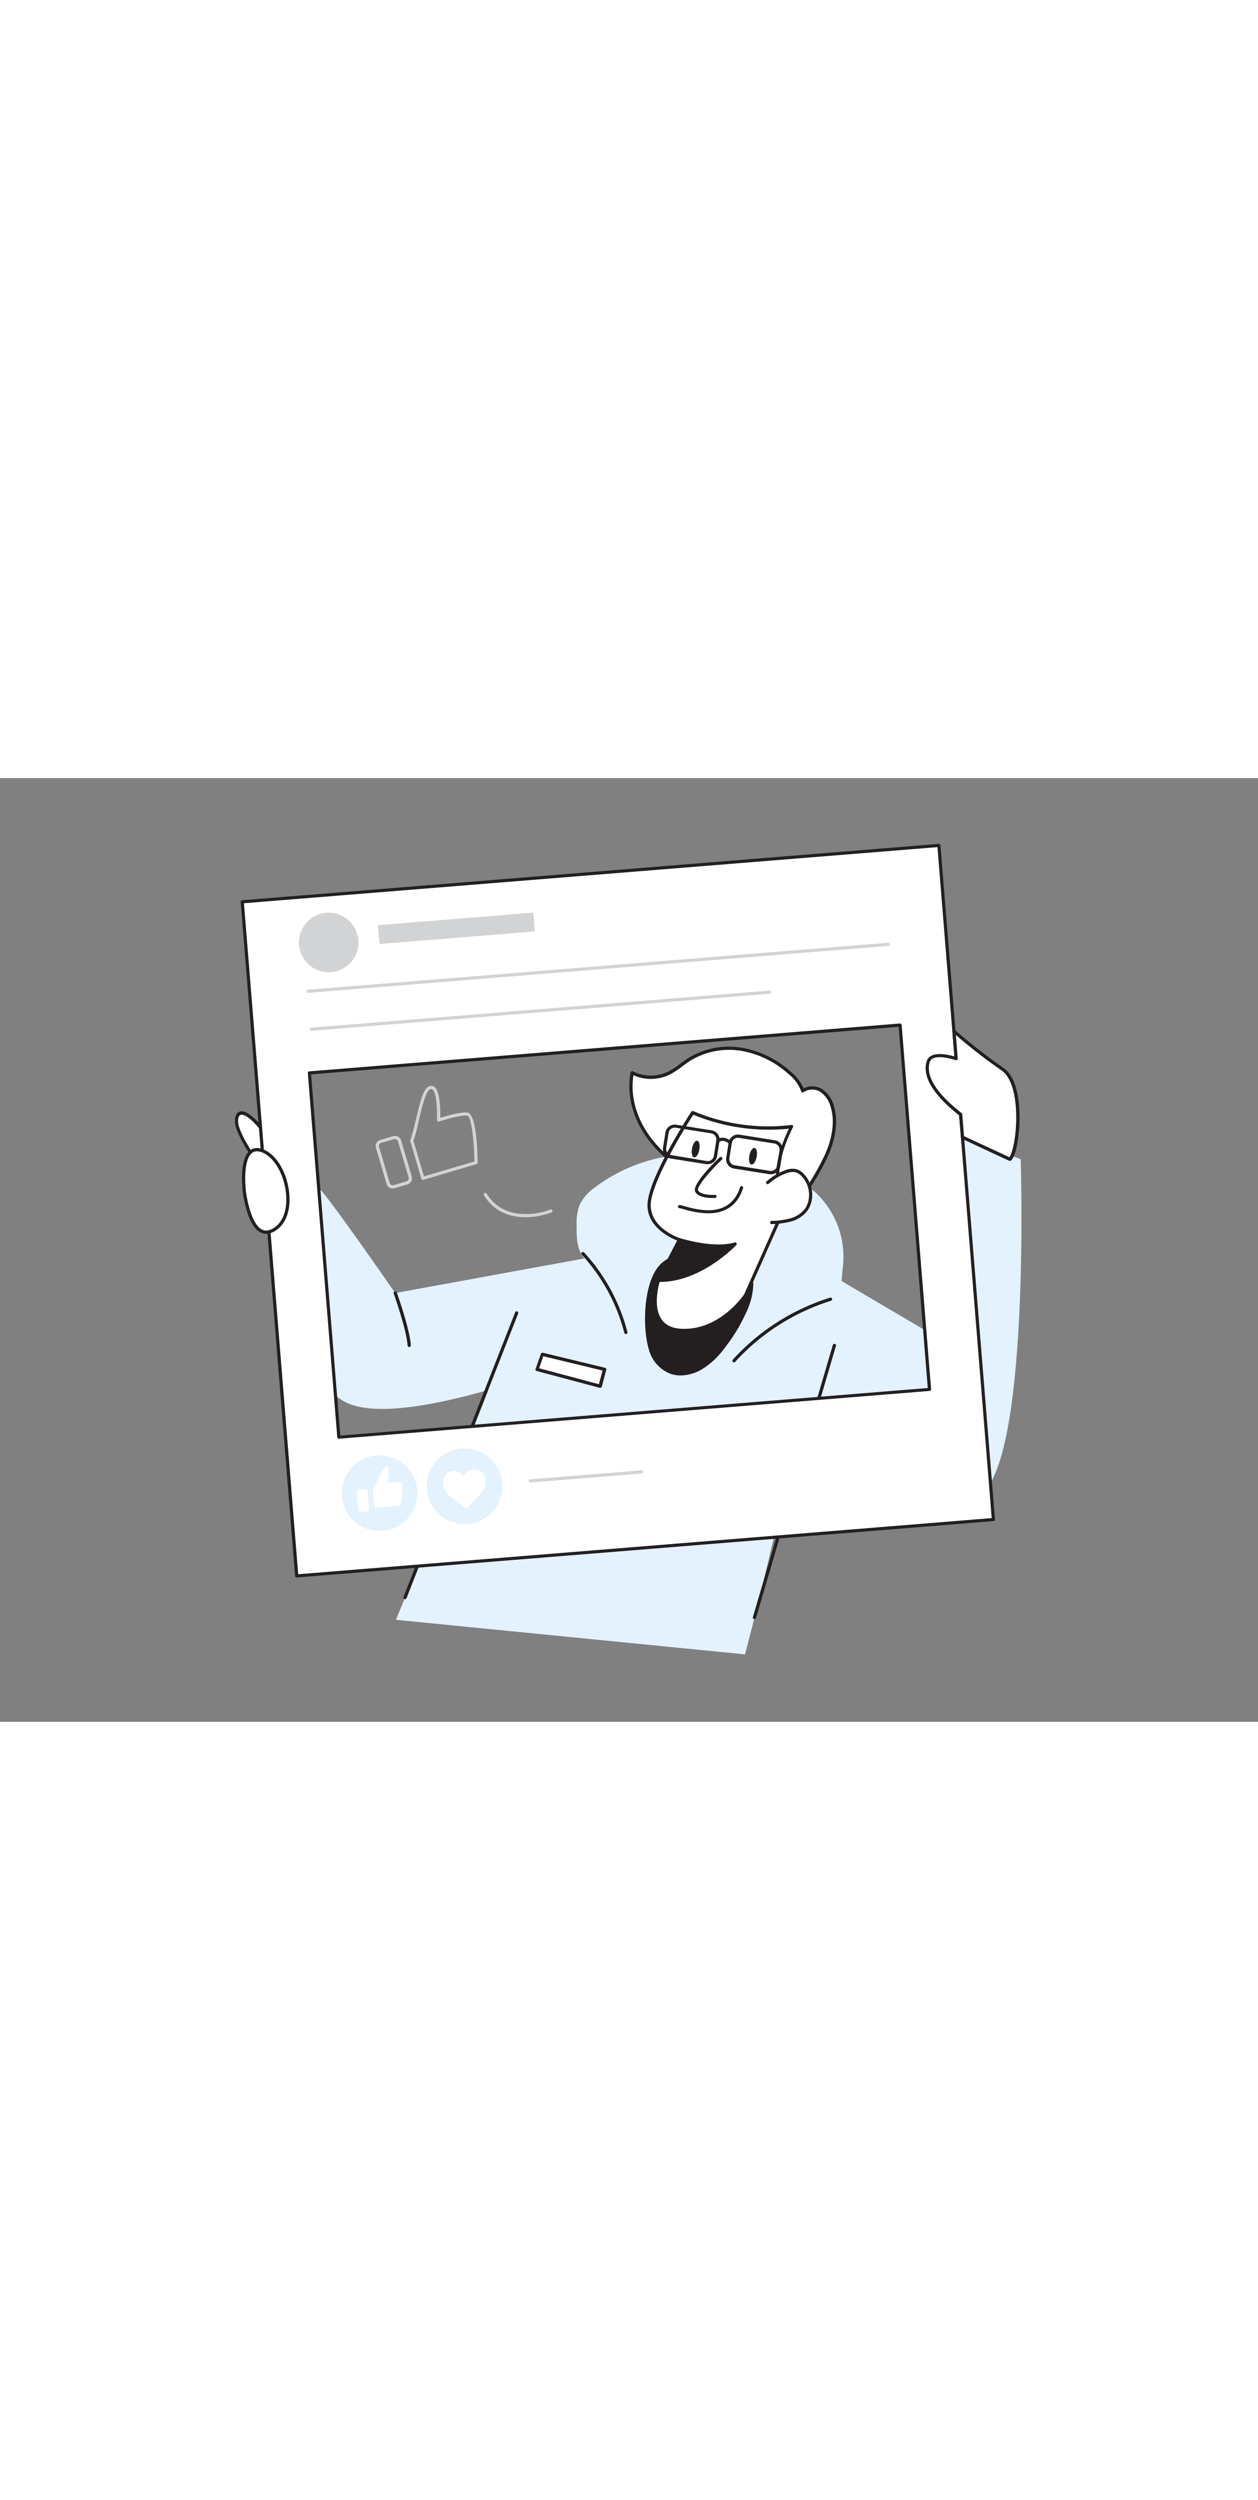 <svg xmlns="http://www.w3.org/2000/svg" viewBox="0 0 400 300" data-imageid="social-media-flatline-c7bad" imageName="Social Media" class="illustrations_image" style="width: 151px;"><rect x="0" y="0" width="400" height="300" fill="#808080" stroke="none"/><g id="_224_social_media_flatline" data-name="#224_social_media_flatline"><path d="M75.28,108a6.4,6.4,0,0,0,.36,3.37C77.11,116.05,88.06,134,87.78,120,87.7,115.85,76.77,101.84,75.28,108Z" fill="#fff"/><path d="M86,125.75c-3.68,0-9.85-11.14-10.82-14.25a6.91,6.91,0,0,1-.37-3.65h0c.45-1.83,1.63-2,2.31-1.91,3.76.41,11.13,10.32,11.21,14.06s-.6,5.49-2.06,5.73ZM75.78,108.09a5.81,5.81,0,0,0,.36,3.1c1.23,4,7.51,13.9,9.94,13.52.38-.06,1.27-.65,1.19-4.69-.07-3.15-7.13-12.71-10.29-13-.42,0-.93,0-1.2,1.12Z" fill="#231f20"/><path d="M197.47,150.56l-71.8,13.13s-23.27-33.53-24-32.9c-7.13,6-16.32,13.45-16.32,13.45s6.79,45.12,24.48,54.13,72.88-13.15,72.88-13.15Z" fill="#e3f2fd" class="target-color"/><path d="M256.25,153.19,294,175.44l12-61.29,18.55,7s3.57,110.31-16.7,107.66S239,197.18,239,197.18Z" fill="#e3f2fd" class="target-color"/><path d="M197.47,150.56s-24.5-1.29-42,43.44-29.59,73.56-29.59,73.56l111,11s13.39-50,19.18-87.11c2.93-18.8,3.92-34.29.22-38.3C245.25,141.25,197.47,150.56,197.47,150.56Z" fill="#e3f2fd" class="target-color"/><path d="M239.89,267.34l-.15,0a.52.52,0,0,1-.35-.64l25.42-86.49a.52.52,0,0,1,.64-.35.51.51,0,0,1,.35.64L240.38,267A.51.51,0,0,1,239.89,267.34Z" fill="#231f20"/><path d="M128.76,261a.39.39,0,0,1-.18,0,.52.52,0,0,1-.3-.67l35.52-90.51a.5.5,0,0,1,.67-.29.51.51,0,0,1,.29.66l-35.51,90.52A.53.53,0,0,1,128.76,261Z" fill="#231f20"/><path d="M183.34,143.8c0-.61,0-1.2,0-1.77a16.88,16.88,0,0,1,.87-6.17,14.38,14.38,0,0,1,4.82-5.64,52.3,52.3,0,0,1,28.27-10.55,67.41,67.41,0,0,1,29.94,5,40.48,40.48,0,0,1,12,7A28,28,0,0,1,268,155.44c-.35,3-.49,7.87-1.71,10.66-2.14,4.86-8.46,4.69-12.73,6s-7.62,4.36-11.58,6.32c-3.57,1.78-8.41,1.38-12.34,1.68-9.6.74-20.08.39-28-5.08-5.41-3.73-6.35-10.68-9.38-16.05-1.72-3-4-3.89-6.23-6.07S183.35,147,183.34,143.8Z" fill="#e3f2fd" class="target-color"/><path d="M206.86,181.65a10.87,10.87,0,0,0,6.62,7.27,11.88,11.88,0,0,0,9.27-1.3,24.83,24.83,0,0,0,7-6.44,54.17,54.17,0,0,0,6.92-11.28,21.67,21.67,0,0,0,2.28-8.24,9.62,9.62,0,0,0-3-7.64c-5.66-4.88-20.9-4.78-26.13,1.48C204.92,161.38,204.8,175.13,206.86,181.65Z" fill="#231f20"/><path d="M216.44,189.89a10.08,10.08,0,0,1-3.12-.48,11.34,11.34,0,0,1-6.95-7.6h0c-2.1-6.63-1.94-20.64,3.07-26.65,2.31-2.75,6.68-4.58,12-5,6-.49,11.83.88,14.86,3.49a10.1,10.1,0,0,1,3.19,8,22.65,22.65,0,0,1-2.33,8.45,55,55,0,0,1-7,11.38,24.57,24.57,0,0,1-7.18,6.57A13.53,13.53,0,0,1,216.44,189.89Zm-9.09-8.39a10.36,10.36,0,0,0,6.29,6.93,11.38,11.38,0,0,0,8.85-1.26,23.67,23.67,0,0,0,6.89-6.31,54.22,54.22,0,0,0,6.85-11.17,21.43,21.43,0,0,0,2.24-8.05,9.07,9.07,0,0,0-2.84-7.23c-2.83-2.44-8.36-3.71-14.09-3.24-5.06.42-9.18,2.11-11.3,4.66-4.8,5.74-4.92,19.25-2.89,25.67Z" fill="#231f20"/><path d="M255.1,133.3c2.71-4.56,5.77-9,7.86-13.8s3.14-10.27,1.65-15.16a8.75,8.75,0,0,0-3.4-5,5.38,5.38,0,0,0-6,.06,12.81,12.81,0,0,0-4.12-5.7,30.71,30.71,0,0,0-15.21-7.5,24.25,24.25,0,0,0-17,3.31c-2.06,1.34-3.9,3-6.08,4.14a13,13,0,0,1-11.84,0c-1.46,7.56,1.15,15.32,5.78,21.29s11.12,10.32,17.93,13.83a35.08,35.08,0,0,0,11.43,4,16.36,16.36,0,0,0,11.88-2.69" fill="#fff"/><path d="M255.1,133.81a.48.48,0,0,1-.26-.07.51.51,0,0,1-.18-.71c.71-1.19,1.44-2.38,2.18-3.56a79.44,79.44,0,0,0,5.64-10.17c1.65-3.81,3.26-9.48,1.63-14.81a8.29,8.29,0,0,0-3.18-4.67,4.85,4.85,0,0,0-5.38,0,.54.54,0,0,1-.48.08.51.51,0,0,1-.33-.34,12.38,12.38,0,0,0-4-5.46,30,30,0,0,0-14.94-7.38A23.72,23.72,0,0,0,219.23,90c-.78.51-1.54,1.08-2.28,1.63a26.7,26.7,0,0,1-3.85,2.54,13.74,13.74,0,0,1-11.68.3c-1.08,6.71,1,14,5.8,20.2,4,5.16,9.64,9.51,17.75,13.69a34.72,34.72,0,0,0,11.27,4,15.84,15.84,0,0,0,11.5-2.59.52.52,0,0,1,.62.83,16.9,16.9,0,0,1-12.25,2.78,35.88,35.88,0,0,1-11.61-4.1c-8.25-4.25-14-8.7-18.09-14-5.13-6.6-7.28-14.52-5.89-21.7a.52.52,0,0,1,.29-.37.5.5,0,0,1,.46,0,12.56,12.56,0,0,0,11.36,0,25.23,25.23,0,0,0,3.7-2.45c.75-.56,1.53-1.14,2.34-1.66A24.7,24.7,0,0,1,236,85.73a31,31,0,0,1,15.46,7.63,14.15,14.15,0,0,1,4.06,5.29,6,6,0,0,1,6,.29,9.22,9.22,0,0,1,3.62,5.25c1.72,5.63,0,11.55-1.67,15.52a80,80,0,0,1-5.71,10.3c-.74,1.18-1.47,2.36-2.18,3.55A.5.5,0,0,1,255.1,133.81Z" fill="#231f20"/><path d="M216.05,146.74l-6.7,12.9s-5.12,15.41,7.39,16S237,164.45,237,164.45l12.93-29.07s-7-6.95,1.78-24.59a61.07,61.07,0,0,1-31.46-4.43S208.19,124.77,206.56,134,216.05,146.74,216.05,146.74Z" fill="#fff"/><path d="M217.56,176.12c-.28,0-.56,0-.85,0-3.31-.14-5.74-1.31-7.23-3.47-3.33-4.82-.73-12.82-.61-13.16L215.32,147c-2.31-.9-10.74-4.8-9.27-13.11,1.63-9.23,13.27-27.08,13.77-27.84a.51.51,0,0,1,.63-.19,61,61,0,0,0,31.17,4.4.5.5,0,0,1,.5.2.51.51,0,0,1,0,.54c-4.46,8.93-4.72,15-4.16,18.5A10.48,10.48,0,0,0,250.3,135a.52.52,0,0,1,.1.58l-12.93,29.07C237.35,164.85,229.72,176.12,217.56,176.12ZM220.45,107c-1.69,2.62-11.91,18.78-13.38,27.09-1.54,8.68,9,12.12,9.14,12.15a.56.56,0,0,1,.32.3.5.5,0,0,1,0,.43l-6.7,12.9s-2.52,7.78.52,12.18c1.3,1.88,3.46,2.9,6.43,3,12.1.55,19.73-10.79,19.81-10.91l12.76-28.69c-1.2-1.44-5.94-8.56,1.49-24A62.93,62.93,0,0,1,220.45,107Z" fill="#231f20"/><path d="M229.18,120.9s-8.84,8.46-7.67,10.42,5.82,1.63,5.82,1.63" fill="#fff"/><path d="M226.51,133.48c-1.49,0-4.42-.23-5.42-1.91-1.28-2.13,5.6-9,7.74-11a.5.5,0,0,1,.71,0,.5.5,0,0,1,0,.71c-4.13,3.95-8.15,8.84-7.58,9.8.84,1.39,4.15,1.48,5.35,1.39a.51.51,0,0,1,.53.47.49.49,0,0,1-.46.53C227.25,133.46,226.94,133.48,226.51,133.48Z" fill="#231f20"/><ellipse cx="239.41" cy="120.2" rx="2.7" ry="1.18" transform="translate(75.09 331.77) rotate(-78.82)" fill="#231f20"/><ellipse cx="221.41" cy="116.93" rx="2.7" ry="1.18" transform="matrix(0.18, -0.98, 0.98, 0.18, 66.76, 313.85)" fill="#231f20"/><path d="M244.05,128.6a17.74,17.74,0,0,1,5.48-3.38,6,6,0,0,1,3.41-.47,4.75,4.75,0,0,1,2.3,1.45,9.1,9.1,0,0,1,2.42,7.41,7.65,7.65,0,0,1-1.32,3.54,9.27,9.27,0,0,1-5,3.3,26.69,26.69,0,0,1-6,.8" fill="#fff"/><path d="M245.25,141.77a.52.52,0,0,1,0-1,26.44,26.44,0,0,0,5.93-.79,8.78,8.78,0,0,0,4.77-3.09,7.38,7.38,0,0,0,1.23-3.32,8.63,8.63,0,0,0-2.28-7,4.28,4.28,0,0,0-2.05-1.3,5.64,5.64,0,0,0-3.1.45A17.39,17.39,0,0,0,244.4,129a.52.52,0,0,1-.7-.76,18.51,18.51,0,0,1,5.65-3.48,6.49,6.49,0,0,1,3.7-.49,5.08,5.08,0,0,1,2.56,1.59,9.65,9.65,0,0,1,2.57,7.83,8.31,8.31,0,0,1-1.42,3.78,9.81,9.81,0,0,1-5.32,3.5,28.4,28.4,0,0,1-6.16.82Z" fill="#231f20"/><path d="M216.05,146.74s10.65,3.42,17.67,1.35c0,0-11.3,11.89-24.37,11.55Z" fill="#231f20"/><path d="M209.92,160.16h-.58a.5.5,0,0,1-.43-.25.52.52,0,0,1,0-.5l6.69-12.9a.53.53,0,0,1,.62-.26c.1,0,10.58,3.36,17.36,1.36a.51.51,0,0,1,.59.22.53.53,0,0,1-.07.63C233.63,148.93,222.81,160.16,209.92,160.16Zm6.39-12.8-6.11,11.76C220,159,228.78,151.94,232,149,225.84,150,218.19,147.92,216.31,147.36Z" fill="#231f20"/><path d="M199,176.73a.51.51,0,0,1-.5-.41A58.17,58.17,0,0,0,185,151.52a.51.51,0,0,1,0-.73.53.53,0,0,1,.73,0A59.24,59.24,0,0,1,199.5,176.1a.51.51,0,0,1-.4.61Z" fill="#231f20"/><path d="M233.38,185.73a.48.48,0,0,1-.32-.11.51.51,0,0,1-.08-.73,70.14,70.14,0,0,1,30.94-19.73.53.53,0,0,1,.65.34.51.51,0,0,1-.34.65,69.07,69.07,0,0,0-30.45,19.39A.5.5,0,0,1,233.38,185.73Z" fill="#231f20"/><path d="M225.06,122.73a3.87,3.87,0,0,1-.48,0h0l-11.27-1.79a3,3,0,0,1-2.5-3.44l.77-4.82a3,3,0,0,1,3.43-2.49l11.27,1.78a3,3,0,0,1,2.5,3.44L228,120.2a3,3,0,0,1-2.95,2.53Zm-.32-1A2,2,0,0,0,227,120l.76-4.82a2,2,0,0,0-1.64-2.26l-11.27-1.78a1.9,1.9,0,0,0-1.46.35,1.92,1.92,0,0,0-.79,1.28l-.77,4.83a2,2,0,0,0,1.64,2.25Z" fill="#231f20"/><path d="M245.15,125.92a2.59,2.59,0,0,1-.48,0h0l-11.27-1.79a3,3,0,0,1-2.49-3.43l.76-4.82a3,3,0,0,1,1.2-2,3,3,0,0,1,2.24-.54l11.27,1.79a3,3,0,0,1,2.49,3.43l-.76,4.83a3,3,0,0,1-1.2,2A3,3,0,0,1,245.15,125.92Zm-.32-1.06a2,2,0,0,0,1.47-.35,2,2,0,0,0,.79-1.29l.76-4.82a2,2,0,0,0-1.64-2.25l-11.27-1.79a2,2,0,0,0-2.25,1.64l-.77,4.82a2,2,0,0,0,1.64,2.25Z" fill="#231f20"/><path d="M232.18,116.43a.47.47,0,0,1-.35-.14c-1.81-1.7-3.18-.64-3.24-.59a.51.51,0,0,1-.72-.08.5.5,0,0,1,.08-.72c.73-.59,2.62-1.21,4.58.64a.51.51,0,0,1-.35.89Z" fill="#231f20"/><path d="M225.14,138.35a28.94,28.94,0,0,1-7.85-1.33,9.82,9.82,0,0,0-1.1-.29.52.52,0,0,1-.52-.21.51.51,0,0,1,.14-.7c.28-.19.57-.11,1.76.23,4,1.14,14.47,4.17,17.75-6a.49.49,0,0,1,.63-.32.49.49,0,0,1,.32.62C234.21,136.75,229.5,138.35,225.14,138.35Z" fill="#231f20"/><path d="M77,39.33,94.36,253.61l221.51-17.92L298.53,21.4Zm218.53,155-187.82,15.2L98.37,93.72l187.82-15.2Z" fill="#fff"/><path d="M94.36,254.11A.54.54,0,0,1,94,254a.51.51,0,0,1-.17-.35L76.53,39.37a.5.5,0,0,1,.46-.54l221.5-17.92a.5.5,0,0,1,.54.45l17.34,214.29a.5.5,0,0,1-.46.54L94.4,254.11ZM77.57,39.78l17.25,213.3,220.51-17.85L298.07,21.94ZM107.74,210a.47.47,0,0,1-.32-.12.5.5,0,0,1-.18-.34L97.87,93.76a.5.5,0,0,1,.46-.54L286.15,78a.52.52,0,0,1,.37.12.51.51,0,0,1,.17.34l9.37,115.81a.5.5,0,0,1-.46.54L107.78,210ZM98.91,94.18,108.2,209,295,193.88,285.74,79.06Z" fill="#231f20"/><circle cx="104.51" cy="52.25" r="9.47" fill="#d1d3d4"/><path d="M98,68.26a.5.5,0,0,1,0-1L282.4,52.34a.5.5,0,1,1,.08,1L98.08,68.26Z" fill="#d1d3d4"/><path d="M99,80.33a.5.5,0,0,1,0-1L244.65,67.54a.51.51,0,0,1,.54.46.5.5,0,0,1-.46.54L99.05,80.33Z" fill="#d1d3d4"/><circle cx="120.67" cy="227.3" r="12.02" fill="#e3f2fd" class="target-color"/><circle cx="147.71" cy="225.11" r="12.02" fill="#e3f2fd" class="target-color"/><rect x="113.47" y="225.23" width="3.44" height="7.1" rx="0.73" transform="matrix(1, -0.08, 0.08, 1, -18.08, 10.04)" fill="#fff"/><path d="M118.5,226.17,119,232l8.32-.67s1.37-7,.24-7.41-4.44,0-4.44,0,1.24-4.84-.1-5S120.17,223.37,118.5,226.17Z" fill="#fff"/><path d="M147.45,222l.17-.31a4.05,4.05,0,0,1,1.57-1.53,3.48,3.48,0,0,1,1.65-.41,3.42,3.42,0,0,1,3.38,2.67,5.48,5.48,0,0,1,.11,1.4,5.08,5.08,0,0,1-.17,1.34,5.41,5.41,0,0,1-1,1.9,19.12,19.12,0,0,1-1.46,1.65c-.88.91-1.77,1.82-2.65,2.74-.26.27-.5.55-.76.83l0,.05-.22-.17c-1-.8-2-1.56-3-2.31-.67-.49-1.35-1-2-1.52a7,7,0,0,1-1.24-1.31,4.91,4.91,0,0,1-.78-1.73,7.6,7.6,0,0,1-.2-1.41,3.39,3.39,0,0,1,2-3.29,3.51,3.51,0,0,1,3.84.6,4,4,0,0,1,.71.76Z" fill="#fff"/><rect x="120.34" y="44.75" width="49.55" height="6.01" transform="translate(-3.38 11.86) rotate(-4.63)" fill="#d1d3d4"/><path d="M168.58,223.92a.5.5,0,0,1-.49-.46.49.49,0,0,1,.45-.54L204,220.05a.49.49,0,0,1,.53.46.5.5,0,0,1-.45.54l-35.47,2.87Z" fill="#d1d3d4"/><path d="M321.06,121.12c2.5-1.65,5.15-23.58-2.32-28.62a184.33,184.33,0,0,1-15.43-12l.7,8.7s-7.8-2.76-8.9,1,.63,9.11,10.34,16.74l.58,7.24Z" fill="#fff"/><path d="M321.06,121.64a.54.54,0,0,1-.22,0l-15-7a.53.53,0,0,1-.3-.43l-.57-7c-8.28-6.56-11.76-12.33-10.34-17.15a2.91,2.91,0,0,1,1.53-1.82c2.12-1.09,5.74-.22,7.3.24l-.65-7.94a.52.52,0,0,1,.86-.43,184,184,0,0,0,15.38,12c4.51,3.05,5.15,11.3,5.12,16,0,5.66-1.16,12.45-2.81,13.54A.57.57,0,0,1,321.06,121.64Zm-14.54-7.83,14.44,6.7c.91-1.14,2.13-6.23,2.16-12.5,0-7.55-1.66-13.05-4.67-15.08a176.21,176.21,0,0,1-14.52-11.25l.6,7.45a.53.53,0,0,1-.2.45.51.51,0,0,1-.49.08s-4.92-1.72-7.23-.54a1.91,1.91,0,0,0-1,1.2c-1.3,4.42,2.12,9.86,10.17,16.19a.5.5,0,0,1,.19.36Z" fill="#231f20"/><path d="M84.22,118.82l-.26-.13c-7.63-3.53-6.77,10.15-6.06,14.16.79,4.36,3.17,14.86,9.68,10.43C94.69,138.44,91.42,122.49,84.22,118.82Z" fill="#fff"/><path d="M84.63,144.86a3.84,3.84,0,0,1-1.53-.31c-2.6-1.09-4.52-5-5.7-11.61-.53-3-1.28-12,2.12-14.61,1.21-.94,2.78-1,4.65-.11l.28.14c4.06,2.07,7.17,8,7.57,14.32.32,5-1.2,9-4.15,11A5.76,5.76,0,0,1,84.63,144.86ZM81.7,118.63a2.42,2.42,0,0,0-1.55.52c-2.75,2.12-2.34,10.23-1.74,13.61C79.81,140.54,82,143,83.5,143.6c1.12.47,2.36.23,3.79-.75,2.64-1.8,4-5.48,3.7-10.11-.37-5.92-3.32-11.58-7-13.46h0l-.24-.12A5,5,0,0,0,81.7,118.63Z" fill="#231f20"/><path d="M130.12,180.85a.52.52,0,0,1-.52-.48c-.36-5.13-4.37-16.4-4.41-16.51a.51.51,0,0,1,.31-.66.53.53,0,0,1,.66.31c.17.47,4.1,11.51,4.47,16.79a.51.51,0,0,1-.48.55Z" fill="#231f20"/><polygon points="192.24 187.95 172.44 183.16 170.76 187.95 190.82 193.3 192.24 187.95" fill="#fff"/><path d="M190.82,193.82l-.14,0-20.06-5.35a.52.52,0,0,1-.32-.26.49.49,0,0,1,0-.41L172,183a.52.52,0,0,1,.61-.33l19.79,4.79a.49.49,0,0,1,.32.24.45.45,0,0,1,.06.39l-1.42,5.35a.56.56,0,0,1-.24.32A.59.59,0,0,1,190.82,193.82Zm-19.39-6.22,19,5.07,1.16-4.34-18.83-4.55Z" fill="#231f20"/><path d="M124.92,130.47a2,2,0,0,1-2-1.47l-3.37-11.42A2,2,0,0,1,121,115l4-1.18a2,2,0,0,1,2.54,1.38l3.37,11.42a2.05,2.05,0,0,1-1.38,2.54h0l-4,1.18A2,2,0,0,1,124.92,130.47Zm.63-15.7a1,1,0,0,0-.3,0l-4,1.18a1,1,0,0,0-.71,1.3l3.37,11.41a1,1,0,0,0,1.3.71l4-1.17a1,1,0,0,0,.62-.51,1,1,0,0,0,.09-.79l-3.37-11.42A1,1,0,0,0,125.55,114.77Zm3.8,14h0Z" fill="#d1d3d4"/><path d="M134.46,127.72a.5.5,0,0,1-.24-.06.48.48,0,0,1-.24-.3l-3.52-11.94a.44.44,0,0,1,0-.3c.73-2.13,1.33-4.68,1.92-7.14,1.33-5.59,2.38-10,4.66-10.15a1.67,1.67,0,0,1,1.28.5C140,100,140,105.85,140,108c1.78-.56,6.58-2,8.72-1.68.69.09,2.95,1.52,3.15,15.91a.49.49,0,0,1-.36.48l-16.91,5Zm-3-12.43,3.34,11.31,16.06-4.74c-.12-7-1.05-14.38-2.27-14.55-2.36-.32-8.89,1.83-9,1.86a.51.51,0,0,1-.66-.5c.1-2.21.05-8.25-1.35-9.62a.61.61,0,0,0-.5-.22c-1.55.1-2.72,5-3.76,9.38C132.79,110.64,132.19,113.15,131.46,115.29Z" fill="#d1d3d4"/><path d="M167.11,139.6a18.14,18.14,0,0,1-3.56-.34,14,14,0,0,1-9.67-6.67.5.5,0,1,1,.88-.48,13,13,0,0,0,9,6.17A21.46,21.46,0,0,0,175,137.15a.5.5,0,0,1,.33.95A25.1,25.1,0,0,1,167.11,139.6Z" fill="#d1d3d4"/></g></svg>